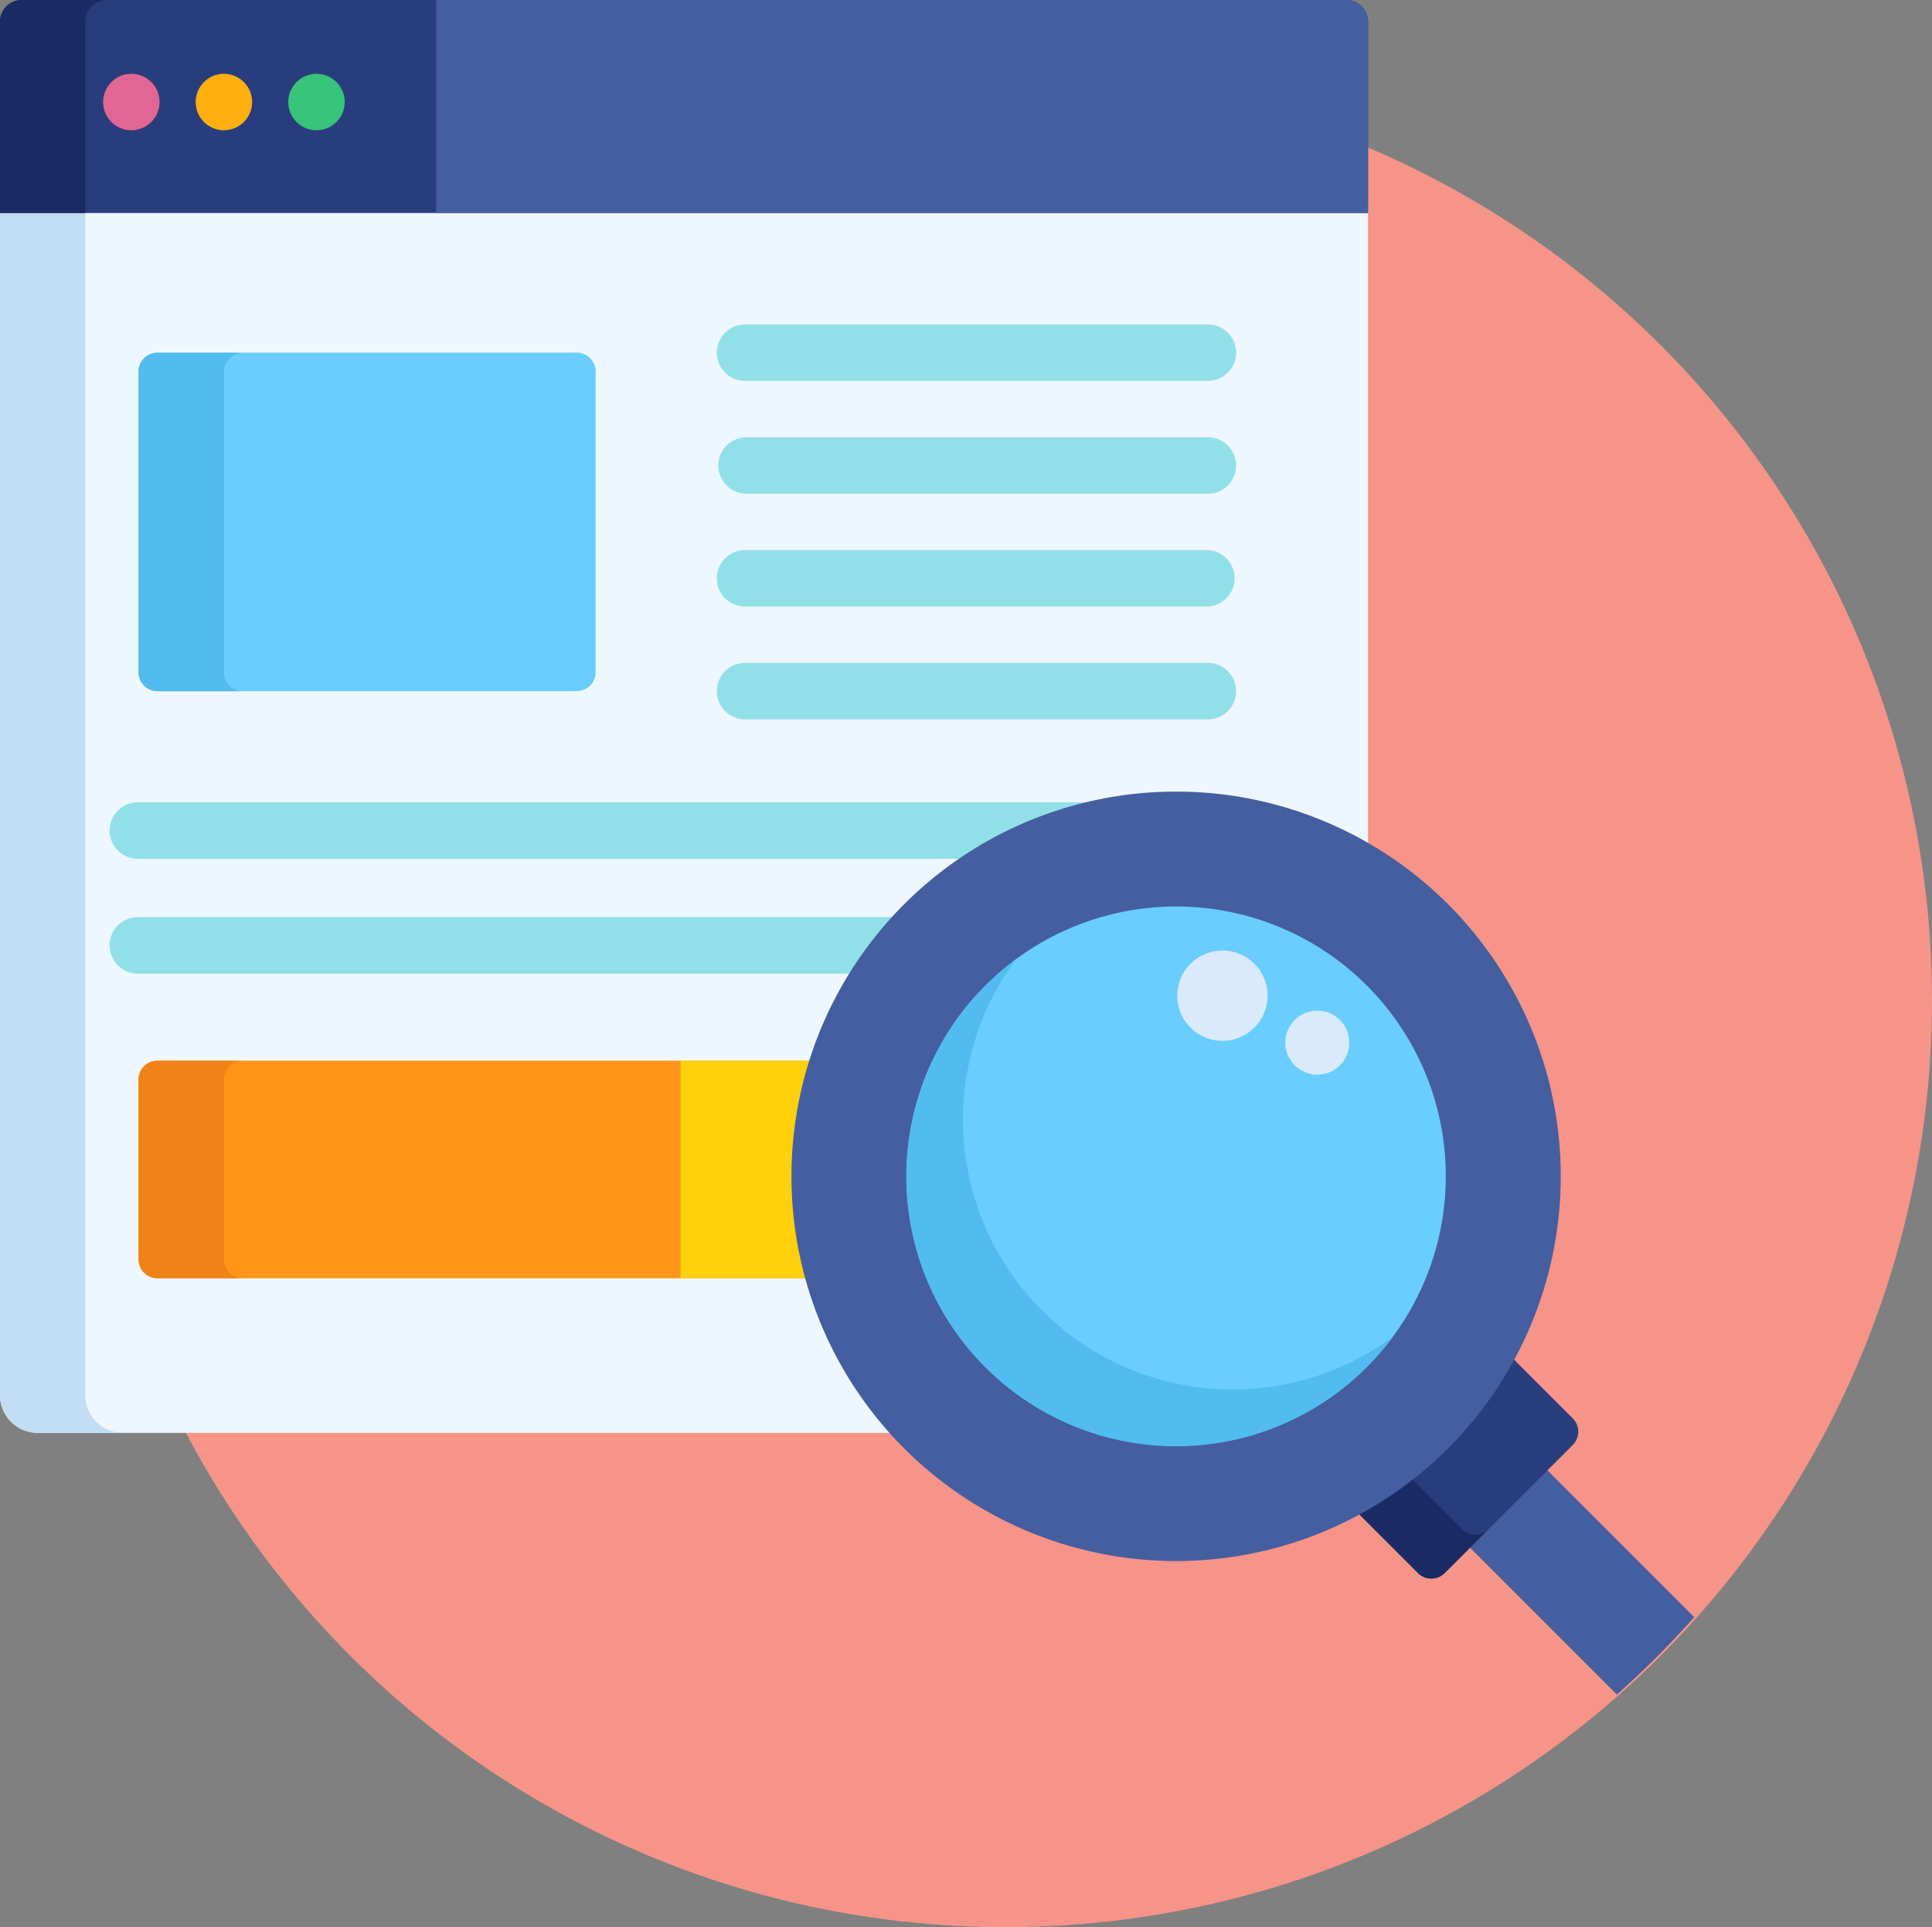 <svg xmlns="http://www.w3.org/2000/svg" width="98" height="97.735" viewBox="0 0 98 97.735"><rect x="0" y="0" width="98" height="97.735" fill="#808080" stroke="none"/><defs><style>.a{fill:#f69489;}.b{fill:#eef6ff;}.c{fill:#c3ddf4;}.d{fill:#293d7c;}.e{fill:#1a2b63;}.f{fill:#69cdff;}.g{fill:#52bbef;}.h{fill:#ff9518;}.i{fill:#ef8318;}.j{fill:#ffd00d;}.k{fill:#91e0e8;}.l{fill:#e26693;}.m{fill:#ffaf10;}.n{fill:#37c47a;}.o{fill:#445ea0;}.p{fill:#d9eafc;}</style></defs><circle class="a" cx="47" cy="47" r="47" transform="translate(4 3.735)"/><path class="b" d="M46.13,89.63a19.15,19.15,0,0,1,23.264-2.948V53.763H0v60.495a1.915,1.915,0,0,0,1.909,1.909H45.635A19.152,19.152,0,0,1,46.13,89.63Z" transform="translate(0 -43.5)"/><path class="c" d="M4.329,114.258V53.763H0v60.495a1.915,1.915,0,0,0,1.909,1.909H6.238A1.915,1.915,0,0,1,4.329,114.258Z" transform="translate(0 -43.5)"/><path class="d" d="M68.3,0H1.091A1.094,1.094,0,0,0,0,1.091V10.8H69.394V1.091A1.094,1.094,0,0,0,68.3,0Z"/><path class="e" d="M5.42,0H1.091A1.094,1.094,0,0,0,0,1.091V10.8H4.329V1.091A1.094,1.094,0,0,1,5.42,0Z"/><path class="f" d="M60,109.906a.957.957,0,0,1-.954.954H37.77a.957.957,0,0,1-.954-.954V94.65a.957.957,0,0,1,.954-.954H59.044A.957.957,0,0,1,60,94.65v15.256h0Z" transform="translate(-29.788 -75.81)"/><path class="g" d="M41.145,109.906V94.65A.957.957,0,0,1,42.1,93.7H37.77a.957.957,0,0,0-.954.954v15.256a.957.957,0,0,0,.954.954H42.1A.957.957,0,0,1,41.145,109.906Z" transform="translate(-29.788 -75.81)"/><path class="h" d="M71.24,281.788H37.77a.957.957,0,0,0-.954.954v9.126a.957.957,0,0,0,.954.954H71.032A19.263,19.263,0,0,1,71.24,281.788Z" transform="translate(-29.788 -227.998)"/><path class="i" d="M41.145,291.869v-9.126a.957.957,0,0,1,.954-.954H37.77a.957.957,0,0,0-.954.954v9.126a.957.957,0,0,0,.954.954H42.1A.957.957,0,0,1,41.145,291.869Z" transform="translate(-29.788 -227.998)"/><path class="j" d="M187.779,281.788H180.85v11.035h6.722A19.263,19.263,0,0,1,187.779,281.788Z" transform="translate(-146.328 -227.998)"/><g transform="translate(5.596 16.454)"><path class="k" d="M215.5,89.059H192.1a1.432,1.432,0,1,1,0-2.863h23.4a1.432,1.432,0,1,1,0,2.863Z" transform="translate(-159.865 -86.196)"/><path class="k" d="M215.5,119.032H192.1a1.432,1.432,0,0,1,0-2.863h23.4a1.432,1.432,0,1,1,0,2.863Z" transform="translate(-159.865 -110.447)"/><path class="k" d="M215.5,149.005H192.1a1.432,1.432,0,1,1,0-2.863h23.4a1.432,1.432,0,0,1,0,2.863Z" transform="translate(-159.865 -134.699)"/><path class="k" d="M215.5,178.978H192.1a1.432,1.432,0,1,1,0-2.863h23.4a1.432,1.432,0,1,1,0,2.863Z" transform="translate(-159.865 -158.95)"/><path class="k" d="M80.883,213.148H30.748a1.432,1.432,0,1,0,0,2.863h42.3A18.925,18.925,0,0,1,80.883,213.148Z" transform="translate(-29.316 -188.914)"/><path class="k" d="M69.478,243.662H30.748a1.432,1.432,0,1,0,0,2.863h36.5A19.092,19.092,0,0,1,69.478,243.662Z" transform="translate(-29.316 -213.603)"/></g><path class="l" d="M28.827,22.473a1.431,1.431,0,1,1,1.012-.418A1.447,1.447,0,0,1,28.827,22.473Z" transform="translate(-22.166 -15.867)"/><path class="m" d="M53.422,22.473a1.431,1.431,0,1,1,1.014-.42A1.437,1.437,0,0,1,53.422,22.473Z" transform="translate(-42.066 -15.867)"/><path class="n" d="M78.027,22.473a1.431,1.431,0,1,1,1.012-.418A1.439,1.439,0,0,1,78.027,22.473Z" transform="translate(-61.974 -15.867)"/><path class="o" d="M393.137,389.207l-3.924,3.924,7.719,7.719a47.063,47.063,0,0,0,3.924-3.924Z" transform="translate(-314.916 -314.912)"/><path class="d" d="M370.908,363.029l-3.252-3.252a19.241,19.241,0,0,1-7.841,7.854l3.246,3.245a.957.957,0,0,0,1.35,0l6.5-6.5A.957.957,0,0,0,370.908,363.029Z" transform="translate(-291.13 -291.099)"/><path class="e" d="M365.287,394.49l-2.776-2.776a19.07,19.07,0,0,1-2.7,1.757l3.246,3.246a.957.957,0,0,0,1.35,0l2.227-2.227A.957.957,0,0,1,365.287,394.49Z" transform="translate(-291.129 -316.94)"/><path class="o" d="M243.617,216.018a19.511,19.511,0,1,1-27.593,0A19.511,19.511,0,0,1,243.617,216.018Z" transform="translate(-170.163 -170.159)"/><path class="f" d="M264.209,264.2a13.68,13.68,0,1,1,0-19.347A13.68,13.68,0,0,1,264.209,264.2Z" transform="translate(-194.878 -194.875)"/><path class="g" d="M264.209,275.569a13.776,13.776,0,0,0,1.325-1.538A13.681,13.681,0,0,1,246.4,254.9a13.681,13.681,0,1,0,17.809,20.672Z" transform="translate(-194.878 -206.24)"/><path class="o" d="M162.089,0H115.912V10.8H163.18V1.091A1.094,1.094,0,0,0,162.089,0Z" transform="translate(-93.786)"/><g transform="translate(59.716 48.205)"><circle class="p" cx="2.291" cy="2.291" r="2.291"/><circle class="p" cx="1.623" cy="1.623" r="1.623" transform="translate(5.48 3.049)"/></g></svg>